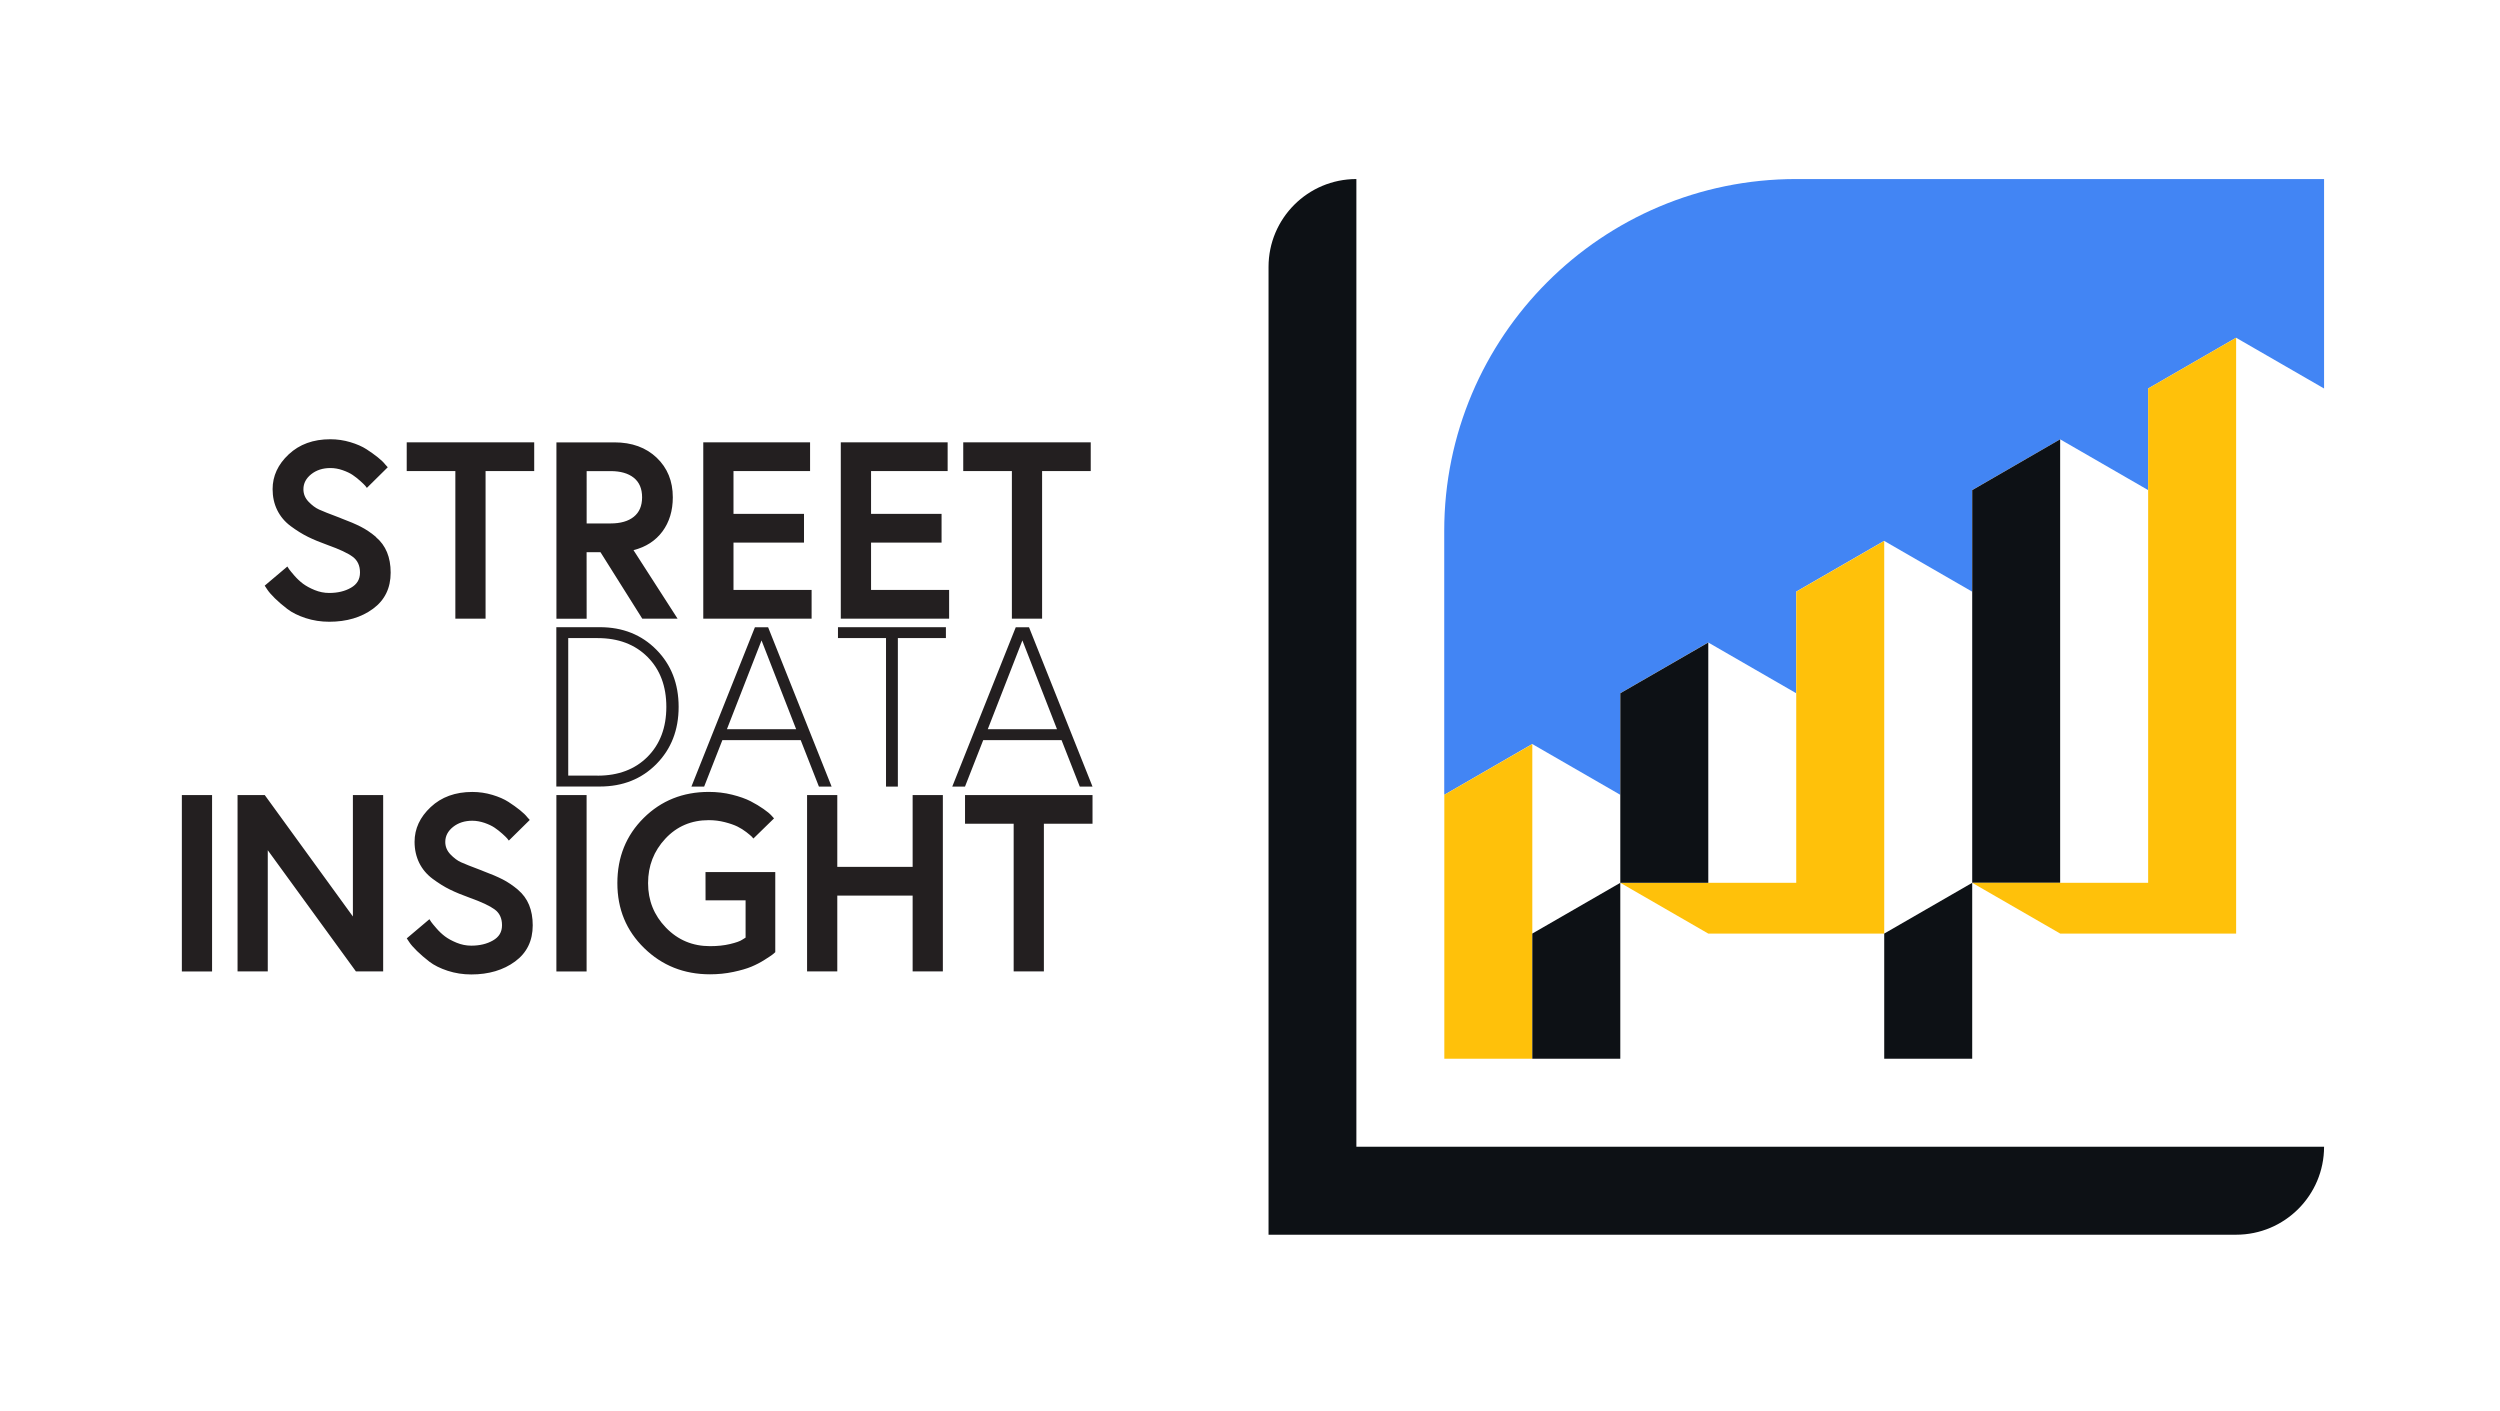 <svg xmlns="http://www.w3.org/2000/svg" viewBox="0 0 506.31 285.69"><defs><clipPath id="d"><path fill="none" d="M0 0h506.31v285.69H0z"/></clipPath><style>.e{fill:#0d1115}.g{fill:#ffc10a}</style></defs><g id="b"><g id="c" clip-path="url(#d)"><path fill="#231f20" d="M137.44 143.16c0-4.67-1.5-8.53-4.5-11.57-3-3.04-6.82-4.57-11.46-4.57h-8.81v32.27h8.81c4.64 0 8.46-1.52 11.46-4.56s4.5-6.9 4.5-11.57m-16.41 13.92h-5.95v-27.85h5.95c4.21 0 7.58 1.28 10.12 3.83s3.8 5.92 3.8 10.1-1.27 7.55-3.8 10.1c-2.54 2.55-5.91 3.83-10.12 3.83m47.39 2.21-12.86-32.27h-2.67l-12.86 32.27h2.58l3.69-9.41h15.86l3.69 9.41m-18.63-11.62 7.01-17.98 7.01 17.98h-14.02Zm22.49-18.45h9.73v30.07h2.4v-30.07h9.73v-2.21h-21.86m45.28 22.87 3.69 9.41h2.58l-12.86-32.27h-2.68l-12.86 32.27h2.58l3.69-9.41m7.93-20.19 7.01 17.98h-14.02l7.01-17.98ZM76.17 108.77c-1-.85-2.03-1.55-3.09-2.09-1.06-.54-2.37-1.1-3.93-1.68-.07-.03-.19-.08-.36-.15-2.08-.78-3.47-1.33-4.18-1.66-.71-.32-1.42-.85-2.12-1.58s-1.04-1.57-1.04-2.53c0-1.19.53-2.2 1.58-3.04 1.05-.83 2.34-1.25 3.88-1.25.82 0 1.64.14 2.47.43s1.51.61 2.04.97 1.05.77 1.55 1.22c.51.46.84.78 1 .97.15.19.26.33.33.43l4.23-4.18-.51-.56c-.31-.41-.8-.88-1.48-1.43-.68-.54-1.45-1.1-2.32-1.66-.87-.56-1.96-1.04-3.27-1.43s-2.66-.59-4.06-.59c-3.44 0-6.24 1.02-8.42 3.06s-3.26 4.39-3.26 7.04c0 1.57.31 2.98.94 4.26.63 1.27 1.54 2.36 2.73 3.24s2.36 1.61 3.5 2.17 2.47 1.11 4 1.66c2.38.85 4.07 1.64 5.05 2.37.99.73 1.48 1.8 1.48 3.19s-.61 2.39-1.84 3.09c-1.22.7-2.69 1.05-4.39 1.05-1.02 0-2.01-.2-2.96-.59-.95-.39-1.73-.82-2.35-1.28-.61-.46-1.19-1-1.74-1.63-.54-.63-.9-1.06-1.07-1.3-.17-.24-.29-.42-.36-.56l-4.59 3.88.51.77c.31.48.82 1.07 1.55 1.79.73.71 1.57 1.44 2.53 2.17.95.73 2.19 1.34 3.7 1.84 1.51.49 3.1.74 4.77.74 3.54 0 6.5-.88 8.88-2.63s3.57-4.19 3.57-7.32c0-1.56-.25-2.94-.74-4.13s-1.24-2.21-2.24-3.06m6.23-13.38h9.85v29.9h6.12V95.4h9.85v-5.82H82.37m36.43 22.25h2.81l8.47 13.47h7.15l-8.93-13.88c2.52-.64 4.47-1.91 5.87-3.8 1.39-1.89 2.09-4.19 2.09-6.91 0-3.27-1.09-5.94-3.26-8.01-2.18-2.07-5.03-3.11-8.57-3.11h-11.74v35.72h6.12m0-29.9h4.85c2.01 0 3.57.45 4.7 1.35 1.12.9 1.68 2.22 1.68 3.95s-.56 3.05-1.68 3.95c-1.12.9-2.69 1.35-4.7 1.35h-4.85V95.4Zm45.56 24.07h-15.82v-9.59h14.28v-5.82h-14.28V95.4h15.51v-5.82h-21.63v35.72h21.94m40.56 0h6.12V95.4h9.85v-5.82h-25.82v5.82h9.85m-28.52 14.49h14.28v-5.82h-14.28V95.4h15.51v-5.82h-21.64v35.72h21.94v-5.82h-15.81m-71.5 60.72c-1.01-.85-2.04-1.55-3.09-2.09-1.06-.54-2.36-1.1-3.93-1.68-.07-.03-.19-.08-.36-.15-2.07-.78-3.47-1.33-4.18-1.66-.71-.32-1.42-.85-2.12-1.58-.7-.73-1.05-1.57-1.05-2.53 0-1.19.53-2.2 1.58-3.04 1.05-.83 2.35-1.25 3.88-1.25.82 0 1.64.15 2.48.43.83.29 1.51.61 2.04.97s1.05.76 1.56 1.22c.51.46.84.78 1 .97.15.19.26.33.33.43l4.24-4.18-.51-.56c-.31-.41-.8-.88-1.48-1.43-.68-.54-1.45-1.1-2.32-1.66s-1.96-1.04-3.27-1.43-2.66-.59-4.06-.59c-3.43 0-6.24 1.02-8.42 3.06s-3.27 4.39-3.27 7.04c0 1.57.32 2.98.94 4.26.63 1.27 1.54 2.36 2.73 3.24s2.35 1.61 3.5 2.17c1.14.56 2.48 1.11 4.01 1.66 2.38.85 4.06 1.64 5.05 2.37.99.73 1.48 1.79 1.48 3.19s-.61 2.39-1.84 3.09c-1.22.7-2.69 1.05-4.39 1.05-1.02 0-2.01-.2-2.96-.59s-1.74-.82-2.35-1.28c-.61-.46-1.19-1-1.73-1.63-.55-.63-.9-1.06-1.07-1.3s-.29-.43-.36-.56l-4.59 3.88.51.77c.31.48.83 1.07 1.56 1.79.73.71 1.57 1.44 2.52 2.17s2.19 1.34 3.7 1.84c1.51.49 3.1.74 4.77.74 3.54 0 6.5-.88 8.88-2.63s3.57-4.19 3.57-7.32c0-1.56-.25-2.94-.74-4.13s-1.24-2.21-2.24-3.06m7.77-19.19h6.12v35.72h-6.12zm30.21 21.32H151v7.55l-.66.41c-.44.31-1.27.6-2.48.89-1.21.29-2.56.43-4.06.43-3.54 0-6.51-1.25-8.93-3.75s-3.62-5.5-3.62-9.01 1.17-6.51 3.5-9.01 5.26-3.75 8.8-3.75c1.12 0 2.21.14 3.26.41 1.05.27 1.9.57 2.55.89.65.32 1.24.7 1.79 1.12.54.43.9.72 1.07.89.17.17.29.31.36.41l4.18-4.08-.51-.56c-.34-.38-.88-.83-1.63-1.35-.75-.53-1.62-1.05-2.6-1.56-.99-.51-2.24-.95-3.75-1.33s-3.09-.56-4.72-.56c-5.24 0-9.64 1.76-13.19 5.28s-5.33 7.92-5.33 13.19 1.81 9.63 5.43 13.16c3.62 3.54 8.07 5.31 13.34 5.31 1.63 0 3.21-.16 4.72-.48s2.74-.68 3.67-1.07c.93-.39 1.82-.85 2.65-1.38.83-.53 1.37-.88 1.61-1.07s.42-.35.56-.48v-16.23h-14.13m41.95-1.05h-15.26v-14.54h-6.12v35.71h6.12v-15.35h15.26v15.35h6.12v-35.71h-6.12m10.61 5.81h9.85v29.9h6.12v-29.9h9.85v-5.81h-25.82M71.47 185.61l-17.85-24.59h-5.51v35.71h6.12v-24.54l17.85 24.54h5.52v-35.71h-6.13m-34.64 0h6.12v35.72h-6.12z"/><path fill="#4285f4" fill-rule="evenodd" d="M363.78 36.26h106.9v42.42c-5.94-3.43-11.88-6.86-17.82-10.28-5.94 3.43-11.88 6.86-17.82 10.28v20.57c-5.94-3.43-11.88-6.86-17.82-10.28L399.4 99.25v20.57l-17.82-10.28c-5.94 3.43-11.88 6.86-17.82 10.28v20.57l-17.82-10.28-17.7 10.22-.11.06v20.57l-17.82-10.28-17.82 10.29v-53.45c0-39.36 31.91-71.26 71.27-71.26"/><path d="M470.68 232.24c0 9.84-7.98 17.82-17.82 17.82H256.91V54.05c0-9.82 7.96-17.79 17.79-17.79v195.98" class="e"/><path d="M310.33 150.69v63.73h-17.82v-53.45c5.94-3.43 11.88-6.86 17.82-10.28m71.27-41.15v79.53h-35.64l-17.81-10.28h35.63v-58.96c5.94-3.43 11.88-6.86 17.82-10.28" class="g"/><path d="M417.23 88.97v89.82h-17.81V99.26m-53.45 30.86v48.67h-17.82V140.4c5.94-3.43 11.88-6.86 17.82-10.28m53.45 48.67v35.63H381.6v-25.35c5.94-3.43 11.88-6.85 17.82-10.28m-71.27 0v35.63h-17.82v-25.35c5.94-3.43 11.88-6.85 17.82-10.28" class="e"/><path d="M452.87 68.4v120.67h-35.63l-17.82-10.28h35.63V78.68c5.94-3.43 11.88-6.86 17.82-10.28" class="g"/></g></g></svg>
